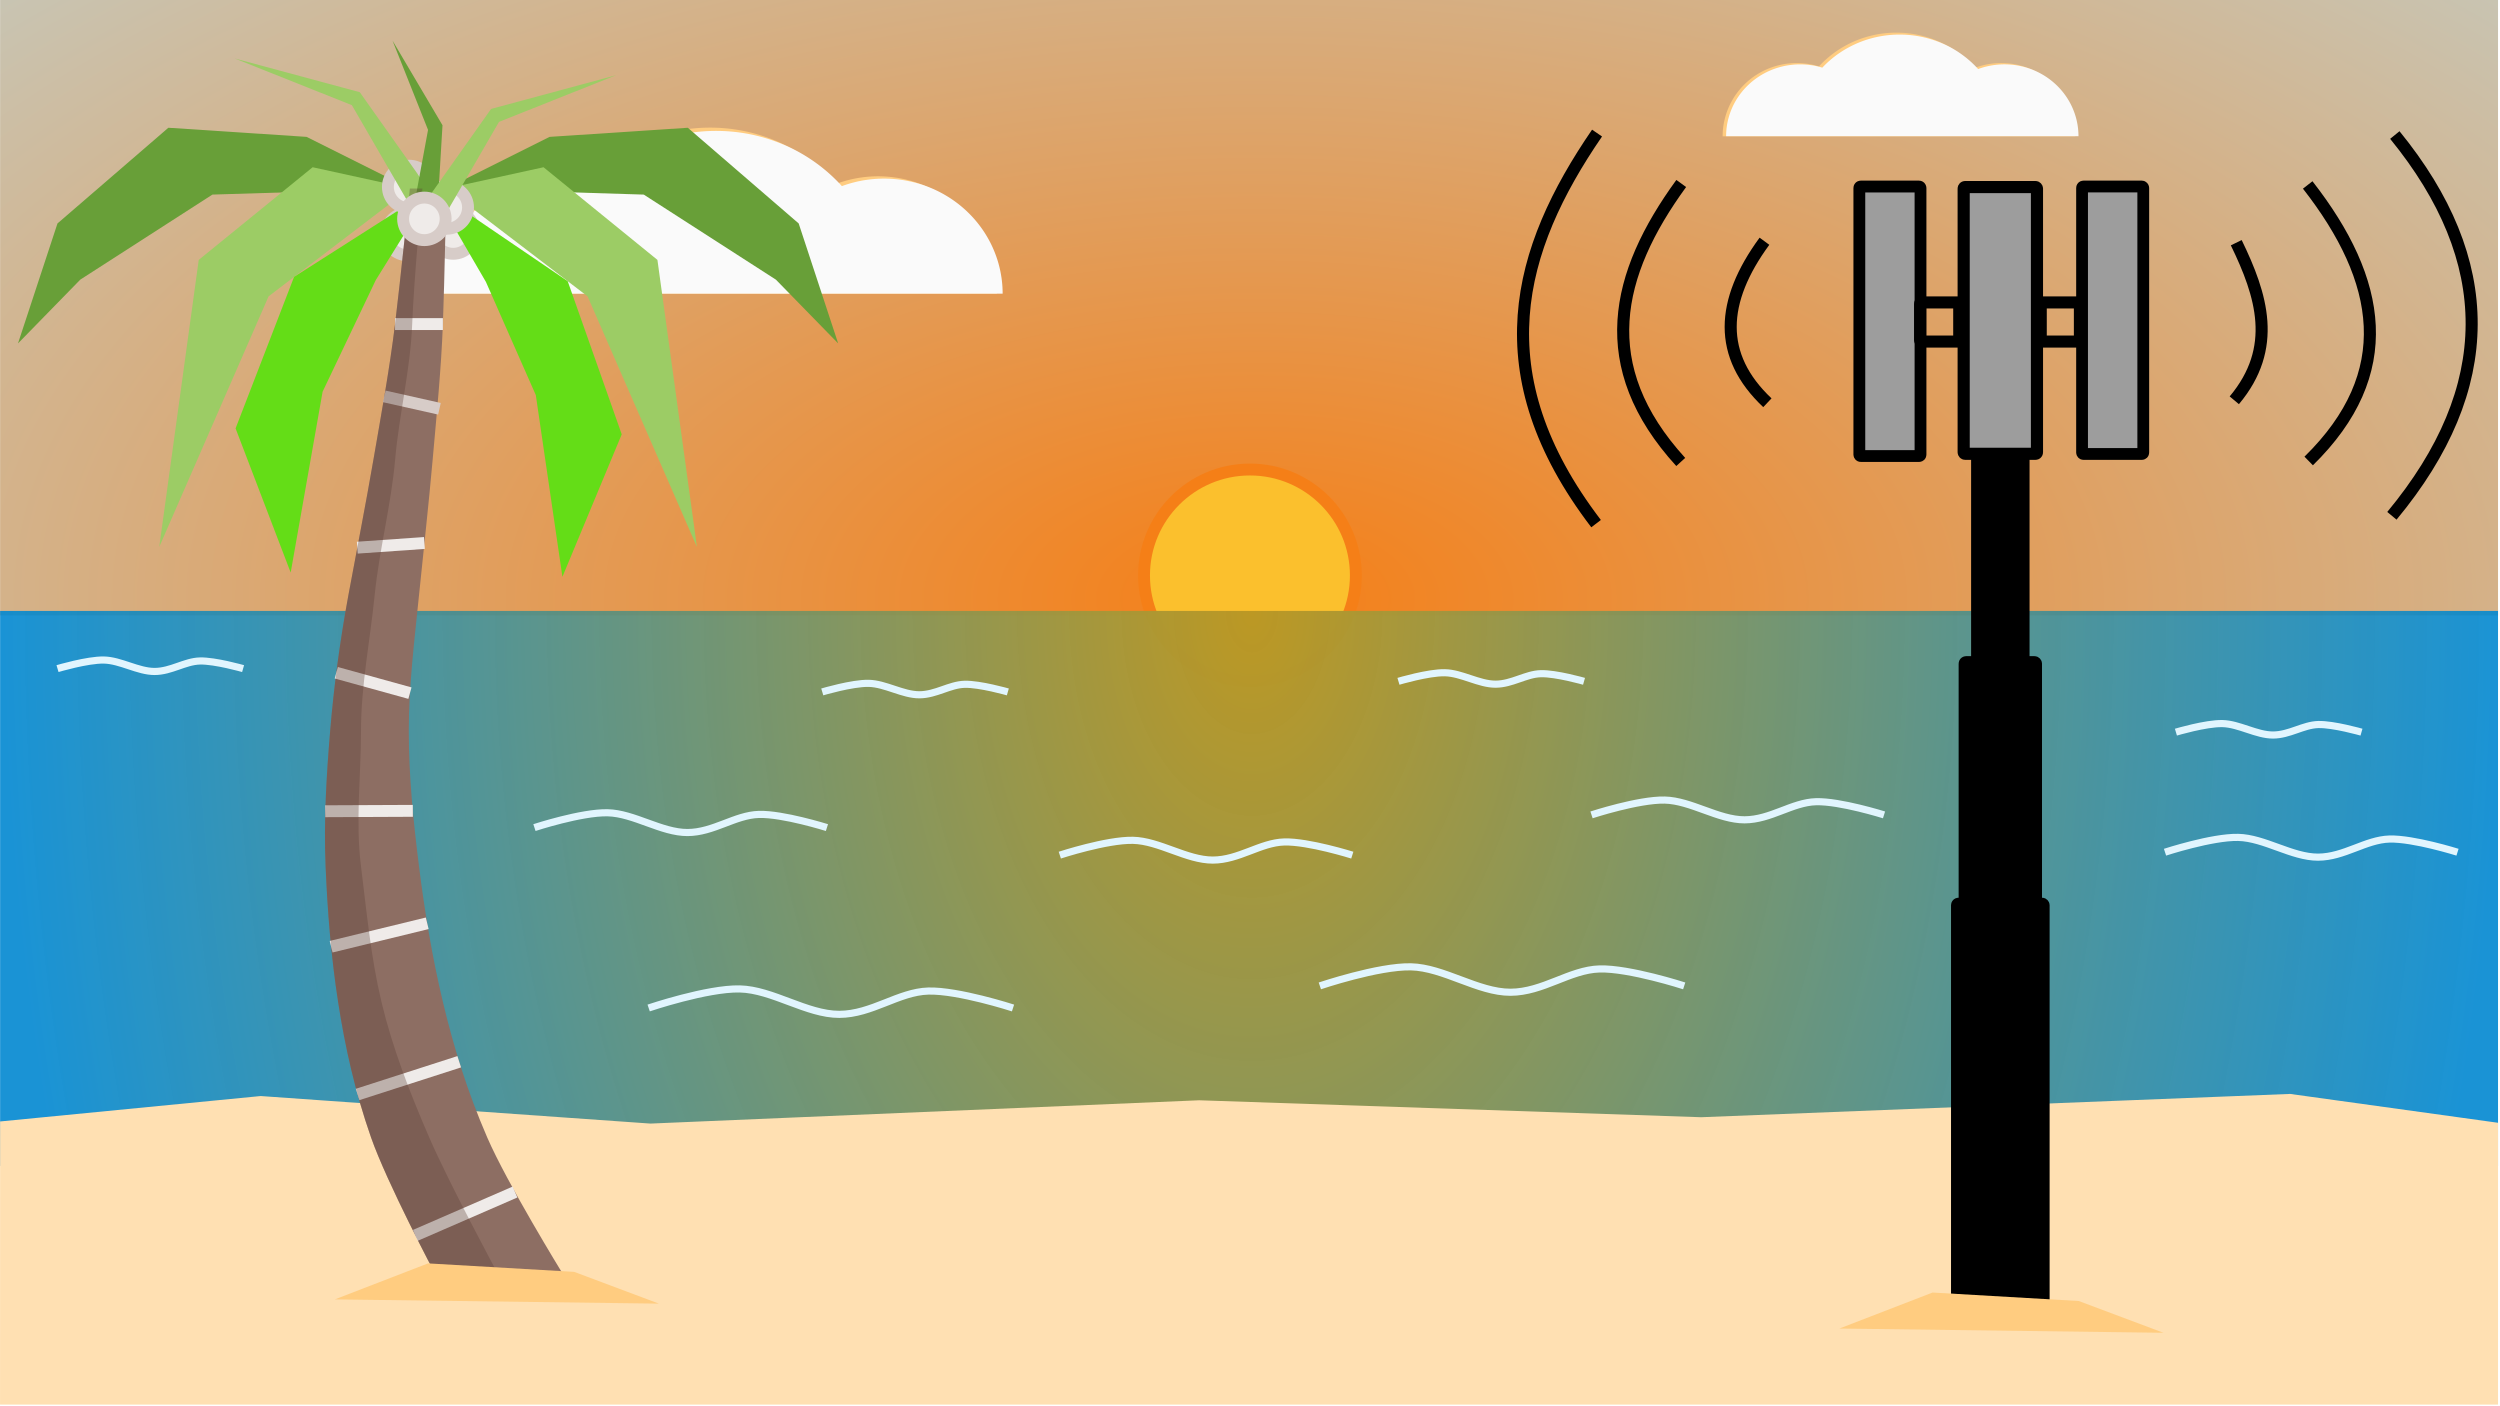 <?xml version="1.0" encoding="UTF-8" standalone="no"?>
<!-- Created with Inkscape (http://www.inkscape.org/) -->

<svg
        xmlns:osb="http://www.openswatchbook.org/uri/2009/osb"
        xmlns:dc="http://purl.org/dc/elements/1.1/"
        xmlns:cc="http://creativecommons.org/ns#"
        xmlns:rdf="http://www.w3.org/1999/02/22-rdf-syntax-ns#"
        xmlns:svg="http://www.w3.org/2000/svg"
        xmlns="http://www.w3.org/2000/svg"
        xmlns:xlink="http://www.w3.org/1999/xlink"
        xmlns:sodipodi="http://sodipodi.sourceforge.net/DTD/sodipodi-0.dtd"
        xmlns:inkscape="http://www.inkscape.org/namespaces/inkscape"
        width="1119.96"
        height="630"
        viewBox="0 0 296.323 166.688"
        version="1.1"
        id="svg8"
        inkscape:version="0.92.1 r15371"
        sodipodi:docname="slide_bg.svg">
    <defs
            id="defs2">
        <linearGradient
                osb:paint="gradient"
                id="linearGradient4925">
            <stop
                    id="stop4921"
                    offset="0"
                    style="stop-color:#000000;stop-opacity:1;"/>
            <stop
                    id="stop4923"
                    offset="1"
                    style="stop-color:#000000;stop-opacity:0;"/>
        </linearGradient>
        <radialGradient
                gradientUnits="userSpaceOnUse"
                gradientTransform="matrix(2.003,0,0,1.042,-529.79,-375.128)"
                r="526.18"
                cy="1005.5"
                cx="527.96"
                id="d">
            <stop
                    id="stop4485"
                    offset="0"
                    stop-color="#f57f17"/>
            <stop
                    id="stop4487"
                    offset="1"
                    stop-color="#b3e5fc"/>
        </radialGradient>
        <filter
                style="color-interpolation-filters:sRGB"
                height="1.225"
                width="1.067"
                y="-0.113"
                x="-0.033"
                id="a">
            <feGaussianBlur
                    id="feGaussianBlur4490"
                    stdDeviation="4.656"/>
        </filter>
        <radialGradient
                gradientUnits="userSpaceOnUse"
                gradientTransform="matrix(1,0,0,1.564,0,-447.56)"
                r="526.18"
                cy="719.55"
                cx="526.18"
                id="e">
            <stop
                    id="stop4493"
                    offset="0"
                    stop-color="#bc9824"/>
            <stop
                    id="stop4495"
                    offset="1"
                    stop-opacity=".906"
                    stop-color="#0288d1"/>
        </radialGradient>
        <linearGradient
                xlink:href="#a-8"
                gradientUnits="userSpaceOnUse"
                y2="436.65"
                y1="482.37"
                x2="457.72"
                x1="475.32"
                id="z"/>
        <linearGradient
                id="a-8">
            <stop
                    id="stop4666"
                    offset="0"
                    stop-color="#f90"/>
            <stop
                    id="stop4668"
                    offset="1"
                    stop-color="#fff"/>
        </linearGradient>
        <linearGradient
                xlink:href="#a-8"
                gradientUnits="userSpaceOnUse"
                gradientTransform="matrix(-0.008,1,-1,-0.008,1083.9,-73.914)"
                y2="446.08"
                y1="515.02"
                x2="462.28"
                x1="532.61"
                id="aj"/>
        <linearGradient
                xlink:href="#y"
                gradientUnits="userSpaceOnUse"
                gradientTransform="translate(7.801,-130.95)"
                y2="644.91"
                y1="647.77"
                x2="487.74"
                x1="535.72"
                id="ab"/>
        <linearGradient
                id="y">
            <stop
                    id="stop4673"
                    offset="0"
                    stop-color="#fff"/>
            <stop
                    id="stop4675"
                    offset="1"
                    stop-color="#cecece"/>
        </linearGradient>
        <linearGradient
                xlink:href="#a-8"
                gradientUnits="userSpaceOnUse"
                gradientTransform="matrix(-0.922,0.652,-0.65,-0.927,1348.3,471.48)"
                y2="446.08"
                y1="515.02"
                x2="462.28"
                x1="532.61"
                id="at"/>
        <linearGradient
                xlink:href="#y"
                gradientUnits="userSpaceOnUse"
                gradientTransform="translate(14.23,-125.59)"
                y2="633.71"
                y1="632.64"
                x2="559.69"
                x1="570.05"
                id="ac"/>
        <linearGradient
                gradientUnits="userSpaceOnUse"
                gradientTransform="matrix(1.045,-0.081,0.052,1.171,-4.025,-147.85)"
                y2="604.74"
                y1="690.61"
                x2="438.37"
                x1="362.79"
                id="as">
            <stop
                    id="stop4721"
                    offset="0"
                    stop-color="#36f"/>
            <stop
                    id="stop4723"
                    offset="1"
                    stop-color="#00279c"/>
        </linearGradient>
        <linearGradient
                gradientUnits="userSpaceOnUse"
                gradientTransform="matrix(1.045,-0.081,0.052,1.171,-4.025,-147.85)"
                y2="521.77"
                y1="587.94"
                x2="385.19"
                x1="375.05"
                id="ar">
            <stop
                    id="stop4716"
                    offset="0"
                    stop-color="#f90"/>
            <stop
                    id="stop4718"
                    offset="1"
                    stop-color="#8d5500"/>
        </linearGradient>
        <linearGradient
                gradientUnits="userSpaceOnUse"
                gradientTransform="matrix(1.045,-0.081,0.052,1.171,-4.025,-147.85)"
                y2="435.28"
                y1="474.68"
                x2="475.7"
                x1="363.66"
                id="aq">
            <stop
                    id="stop4711"
                    offset="0"
                    stop-color="#9cdafb"/>
            <stop
                    id="stop4713"
                    offset="1"
                    stop-color="#1aa9f6"/>
        </linearGradient>
        <linearGradient
                gradientUnits="userSpaceOnUse"
                gradientTransform="matrix(1.045,-0.081,0.052,1.171,-4.025,-147.85)"
                y2="436.26"
                y1="532.23"
                x2="240.02"
                x1="181.87"
                id="ap">
            <stop
                    id="stop4706"
                    offset="0"
                    stop-color="#9cdafb"/>
            <stop
                    id="stop4708"
                    offset="1"
                    stop-color="#fff"/>
        </linearGradient>
        <linearGradient
                gradientUnits="userSpaceOnUse"
                gradientTransform="matrix(1.045,-0.081,0.052,1.171,-4.025,-147.85)"
                y2="644.98"
                y1="756.41"
                x2="273.4"
                x1="299.75"
                id="ao">
            <stop
                    id="stop4701"
                    offset="0"
                    stop-color="#36f"/>
            <stop
                    id="stop4703"
                    offset="1"
                    stop-color="#fff"/>
        </linearGradient>
        <linearGradient
                gradientUnits="userSpaceOnUse"
                gradientTransform="matrix(1.045,-0.081,0.052,1.171,-4.025,-147.85)"
                y2="771.06"
                y1="796.06"
                x2="419.03"
                x1="343.07"
                id="an">
            <stop
                    id="stop4696"
                    offset="0"
                    stop-color="#969696"/>
            <stop
                    id="stop4698"
                    offset="1"
                    stop-color="#5a5a5a"/>
        </linearGradient>
        <linearGradient
                xlink:href="#a-8"
                gradientUnits="userSpaceOnUse"
                gradientTransform="matrix(-0.468,1.33,-1.41,-0.274,1070.4,-51.156)"
                y2="446.08"
                y1="515.02"
                x2="462.28"
                x1="532.61"
                id="am"/>
        <linearGradient
                gradientUnits="userSpaceOnUse"
                gradientTransform="translate(14.23,-125.59)"
                y2="574.94"
                y1="595.4"
                x2="316.68"
                x1="370.98"
                id="al">
            <stop
                    id="stop4689"
                    offset="0"
                    stop-color="#800000"/>
            <stop
                    id="stop4691"
                    offset="1"
                    stop-color="#3d0000"/>
        </linearGradient>
        <linearGradient
                gradientUnits="userSpaceOnUse"
                gradientTransform="translate(14.23,-125.59)"
                y2="603.09"
                y1="607.89"
                x2="360.48"
                x1="336.21"
                id="ak">
            <stop
                    id="stop4684"
                    offset="0"
                    stop-color="#d40000"/>
            <stop
                    id="stop4686"
                    offset="1"
                    stop-color="#ff9292"/>
        </linearGradient>
        <linearGradient
                gradientUnits="userSpaceOnUse"
                y2="466.31"
                y1="526.78"
                x2="287.07"
                x1="289.55"
                id="aa">
            <stop
                    id="stop4679"
                    offset="0"
                    stop-color="#00f"/>
            <stop
                    id="stop4681"
                    offset="1"
                    stop-opacity="0"/>
        </linearGradient>
        <linearGradient
                xlink:href="#a-8"
                gradientUnits="userSpaceOnUse"
                gradientTransform="matrix(1.359,0,-0.318,1.243,-407.16,-24.278)"
                y2="446.08"
                y1="515.02"
                x2="462.28"
                x1="532.61"
                id="ai"/>
        <linearGradient
                xlink:href="#y"
                gradientUnits="userSpaceOnUse"
                gradientTransform="translate(14.23,-125.59)"
                y2="712.59"
                y1="710.06"
                x2="267.91"
                x1="202.82"
                id="ah"/>
        <linearGradient
                xlink:href="#a-8"
                gradientUnits="userSpaceOnUse"
                y2="126.45"
                y1="127.82"
                x2="313.37"
                x1="365.11"
                id="au"/>
        <linearGradient
                xlink:href="#a-8"
                gradientUnits="userSpaceOnUse"
                gradientTransform="matrix(1.126,0,0,1.281,-53.287,174.09)"
                y2="102.45"
                y1="104.42"
                x2="288.22"
                x1="356.41"
                id="ag"/>
        <linearGradient
                gradientUnits="userSpaceOnUse"
                gradientTransform="matrix(0.907,0,0,0.889,97.746,53.389)"
                y2="827.17"
                y1="987.52"
                x2="372.08"
                x1="377.17"
                id="af">
            <stop
                    id="stop4660"
                    offset="0"
                    stop-color="#f00"/>
            <stop
                    id="stop4662"
                    offset="1"
                    stop-opacity="0"
                    stop-color="#f00"/>
        </linearGradient>
        <linearGradient
                gradientUnits="userSpaceOnUse"
                gradientTransform="matrix(0.907,0,0,0.889,97.746,53.389)"
                y2="816.83"
                y1="972.9"
                x2="366.45"
                x1="397.67"
                id="ae">
            <stop
                    id="stop4655"
                    offset="0"/>
            <stop
                    id="stop4657"
                    offset="1"
                    stop-opacity="0"/>
        </linearGradient>
        <linearGradient
                gradientUnits="userSpaceOnUse"
                gradientTransform="matrix(0.985,0,0,0.965,66.439,-9.17)"
                y2="806.28"
                y1="915.92"
                x2="384.41"
                x1="402.37"
                id="ad">
            <stop
                    id="stop4650"
                    offset="0"
                    stop-color="#ff0"/>
            <stop
                    id="stop4652"
                    offset="1"
                    stop-opacity="0"
                    stop-color="#ff0"/>
        </linearGradient>
        <linearGradient
                gradientUnits="userSpaceOnUse"
                y2="-76.023"
                x2="1099.896"
                y1="-76.023"
                x1="18.918"
                id="linearGradient4929"
                xlink:href="#linearGradient4925"
                inkscape:collect="always"/>
        <clipPath
                clipPathUnits="userSpaceOnUse"
                id="clipPath5000">
            <rect
                    style="opacity:1;fill:#9d9d9d;fill-opacity:1;fill-rule:nonzero;stroke:none;stroke-width:7.731;stroke-linecap:round;stroke-linejoin:miter;stroke-miterlimit:4;stroke-dasharray:none;stroke-dashoffset:0;stroke-opacity:1"
                    id="rect5002"
                    width="1050"
                    height="590.625"
                    x="-1049.921"
                    y="420.486"
                    transform="scale(-1,1)"
                    clip-path="none"/>
        </clipPath>
        <clipPath
                clipPathUnits="userSpaceOnUse"
                id="clipPath5004">
            <rect
                    style="opacity:1;fill:#9d9d9d;fill-opacity:1;fill-rule:nonzero;stroke:none;stroke-width:1.524;stroke-linecap:round;stroke-linejoin:miter;stroke-miterlimit:4;stroke-dasharray:none;stroke-dashoffset:0;stroke-opacity:1"
                    id="rect5006"
                    width="207.014"
                    height="116.445"
                    x="-81.296"
                    y="-10.574"
                    transform="scale(-1,1)"
                    clip-path="none"/>
        </clipPath>
        <clipPath
                clipPathUnits="userSpaceOnUse"
                id="clipPath5008">
            <rect
                    style="opacity:1;fill:#9d9d9d;fill-opacity:1;fill-rule:nonzero;stroke:none;stroke-width:7.731;stroke-linecap:round;stroke-linejoin:miter;stroke-miterlimit:4;stroke-dasharray:none;stroke-dashoffset:0;stroke-opacity:1"
                    id="rect5010"
                    width="1050"
                    height="590.625"
                    x="-1049.921"
                    y="420.486"
                    transform="scale(-1,1)"
                    clip-path="none"/>
        </clipPath>
    </defs>
    <sodipodi:namedview
            id="base"
            pagecolor="#ffffff"
            bordercolor="#666666"
            borderopacity="1.0"
            inkscape:pageopacity="0.0"
            inkscape:pageshadow="2"
            inkscape:zoom="0.35"
            inkscape:cx="362.86889"
            inkscape:cy="590.7346"
            inkscape:document-units="mm"
            inkscape:current-layer="g4924"
            showgrid="false"
            units="px"
            fit-margin-top="0"
            fit-margin-left="0"
            fit-margin-right="0"
            fit-margin-bottom="0"
            inkscape:window-width="1536"
            inkscape:window-height="801"
            inkscape:window-x="-8"
            inkscape:window-y="-8"
            inkscape:window-maximized="1"/>
    <g
            inkscape:label="Calque 1"
            inkscape:groupmode="layer"
            id="layer1"
            transform="translate(125.077,-140.051)">
        <g
                id="g4924"
                transform="matrix(0.282,0,0,0.282,-125.077,54.882)">
            <g
                    id="g5157">
                <g
                        clip-path="url(#clipPath5008)"
                        transform="translate(0.042,-118.703)"
                        id="g4642">
                    <path
                            transform="matrix(0.438,0,0,0.397,378.21,318.75)"
                            d="m 887.85,286.99 a 99.279,99.279 0 0 0 -51.982,13.273 99.279,99.279 0 0 0 -23.629,19.031 70.201,70.201 0 0 0 -56.031,6.15 70.201,70.201 0 0 0 -35.102,60.797 h 333.88 a 70.201,70.201 0 0 0 -35.1,-60.797 70.201,70.201 0 0 0 -59.979,-4.805 99.279,99.279 0 0 0 -24.762,-20.377 99.279,99.279 0 0 0 -47.297,-13.273 z"
                            id="path4500"
                            inkscape:connector-curvature="0"
                            style="fill:#ffcc80;filter:url(#a)"/>
                    <rect
                            y="118.703"
                            width="1052.4"
                            height="560.682"
                            id="rect4502"
                            style="fill:url(#d);stroke-width:1.232"
                            x="0"/>
                    <g
                            transform="translate(0,31.875)"
                            id="g5014">
                        <path
                                style="fill:#ffcc80;filter:url(#a)"
                                inkscape:connector-curvature="0"
                                id="path4504"
                                d="m 887.85,286.99 a 99.279,99.279 0 0 0 -51.982,13.273 99.279,99.279 0 0 0 -23.629,19.031 70.201,70.201 0 0 0 -56.031,6.15 70.201,70.201 0 0 0 -35.102,60.797 h 333.88 a 70.201,70.201 0 0 0 -35.1,-60.797 70.201,70.201 0 0 0 -59.979,-4.805 99.279,99.279 0 0 0 -24.762,-20.377 99.279,99.279 0 0 0 -47.297,-13.273 z"
                                transform="matrix(0.444,0,0,0.439,403.84,276.59)"/>
                        <path
                                style="fill:#fafafa"
                                inkscape:connector-curvature="0"
                                id="path4506"
                                d="m 799.44,403.39 a 44.038,42.706 0 0 0 -23.058,5.71 44.038,42.706 0 0 0 -10.481,8.187 31.139,30.198 0 0 0 -24.854,2.646 31.139,30.198 0 0 0 -15.57,26.153 h 148.1 a 31.139,30.198 0 0 0 -15.569,-26.153 31.139,30.198 0 0 0 -26.605,-2.067 44.038,42.706 0 0 0 -10.984,-8.765 44.038,42.706 0 0 0 -20.98,-5.71 z"/>
                    </g>
                    <circle
                            cx="525.33"
                            cy="662.59"
                            r="44.52"
                            id="circle4508"
                            style="fill:#fbc02d;stroke:#f57f17;stroke-width:5;stroke-linecap:round;stroke-linejoin:round"/>
                    <rect
                            y="677.51"
                            width="1052.4"
                            height="233.28"
                            id="rect4510"
                            x="0"
                            style="fill:url(#e)"/>
                    <path
                            d="m 0,892.09 109.52,-10.685 163.83,11.575 230.61,-9.794 211.02,7.123 247.53,-9.794 89.848,12.466 v 159.38 H -0.042 Z"
                            id="path4512"
                            inkscape:connector-curvature="0"
                            style="fill:#ffe0b2;fill-rule:evenodd"/>
                    <path
                            d="m 272.6,844.4 c 0,0 24.572,-8.313 38.287,-8.014 13.715,0.299 28.207,10.727 41.848,10.685 13.641,-0.042 24.905,-9.427 37.396,-9.794 12.491,-0.367 35.616,7.123 35.616,7.123"
                            id="path4564"
                            inkscape:connector-curvature="0"
                            style="fill:none;stroke:#e1f5fe;stroke-width:3"/>
                    <g
                            transform="translate(69.375,116.25)"
                            id="g5018">
                        <path
                                style="fill:#ffcc80;filter:url(#a)"
                                inkscape:connector-curvature="0"
                                id="path4638"
                                d="m 887.85,286.99 a 99.279,99.279 0 0 0 -51.982,13.273 99.279,99.279 0 0 0 -23.629,19.031 70.201,70.201 0 0 0 -56.031,6.15 70.201,70.201 0 0 0 -35.102,60.797 h 333.88 a 70.201,70.201 0 0 0 -35.1,-60.797 70.201,70.201 0 0 0 -59.979,-4.805 99.279,99.279 0 0 0 -24.762,-20.377 99.279,99.279 0 0 0 -47.297,-13.273 z"
                                transform="matrix(0.711,0,0,0.703,-400.53,156.38)"/>
                        <path
                                style="fill:#fafafa"
                                inkscape:connector-curvature="0"
                                id="path4640"
                                d="m 233.24,359.51 a 70.549,68.416 0 0 0 -36.939,9.147 70.549,68.416 0 0 0 -16.791,13.115 49.886,48.377 0 0 0 -39.817,4.238 49.886,48.377 0 0 0 -24.944,41.897 h 237.26 a 49.886,48.377 0 0 0 -24.942,-41.897 49.886,48.377 0 0 0 -42.622,-3.311 70.549,68.416 0 0 0 -17.596,-14.042 70.549,68.416 0 0 0 -33.61,-9.147 z"/>
                    </g>
                    <g
                            transform="matrix(-0.717,0,0,0.717,724.45,201.24)"
                            id="g4614">
                        <circle
                                cx="744.77"
                                cy="442.42"
                                r="12.468"
                                id="circle4566"
                                style="fill:#efebe9;stroke:#d7ccc8;stroke-width:6.97;stroke-linecap:round;stroke-linejoin:round"/>
                        <circle
                                cx="771.48"
                                cy="443.31"
                                r="12.468"
                                id="circle4568"
                                style="fill:#efebe9;stroke:#d7ccc8;stroke-width:6.97;stroke-linecap:round;stroke-linejoin:round"/>
                        <path
                                d="m 757.34,416.77 -31.73,54.584 -29.263,66.37 -15.593,106.54 -34.77,-83.542 31.671,-89.779 z"
                                id="path4570"
                                inkscape:connector-curvature="0"
                                style="fill:#64dd17;fill-rule:evenodd"/>
                        <path
                                d="m 748.82,416.62 -115.75,3.562 -77.464,49.862 -36.506,37.396 23.15,-70.341 64.999,-56.095 81.026,5.342 z"
                                id="path4572"
                                inkscape:connector-curvature="0"
                                style="fill:#689f38;fill-rule:evenodd"/>
                        <path
                                d="m 680.82,1052.4 c 0,0 32.411,-52.732 44,-79.468 11.589,-26.736 19.678,-52.926 26,-79.468 6.322,-26.542 10.671,-52.945 14,-79.468 3.329,-26.523 6,-52.903 6,-79.468 0,-26.565 -3.334,-52.97 -6,-79.468 -2.666,-26.498 -5.668,-52.96 -8,-79.468 -2.332,-26.508 -5,-52.976 -6,-79.468 -1,-26.492 -2,-79.468 -2,-79.468 h 21.369 c 0,0 5.452,52.976 8.678,79.468 3.226,26.492 8.122,52.96 12.678,79.468 4.556,26.508 9.787,52.97 14.678,79.468 4.891,26.498 8.458,52.903 10.678,79.468 2.22,26.565 3.784,52.945 2.678,79.468 -1.106,26.523 -3.222,52.926 -7.322,79.468 -4.1,26.542 -9.952,52.729 -19.322,79.468 -9.37,26.739 -37.322,79.468 -37.322,79.468 z"
                                id="path4574"
                                inkscape:connector-curvature="0"
                                style="fill:#8d6e63;fill-rule:evenodd"/>
                        <path
                                d="m 748.82,416.62 -82.807,63.218 -64.108,146.91 23.15,-168.28 66.779,-54.314 z"
                                id="path4576"
                                inkscape:connector-curvature="0"
                                style="fill:#9ccc65;fill-rule:evenodd"/>
                        <path
                                d="m 770.19,416.62 115.75,3.562 77.464,49.862 36.506,37.396 -23.15,-70.341 -64.999,-56.095 -81.026,5.342 z"
                                id="path4578"
                                inkscape:connector-curvature="0"
                                style="fill:#689f38;fill-rule:evenodd"/>
                        <path
                                d="m 770.19,416.62 82.807,63.218 64.108,146.91 -23.15,-168.28 -66.779,-54.314 z"
                                id="path4580"
                                inkscape:connector-curvature="0"
                                style="fill:#9ccc65;fill-rule:evenodd"/>
                        <path
                                d="m 756.82,416.62 33.318,53.63 31.197,65.483 18.711,106.04 32.305,-84.526 -34.29,-88.812 z"
                                id="path4582"
                                inkscape:connector-curvature="0"
                                style="fill:#64dd17;fill-rule:evenodd"/>
                        <path
                                d="m 752.84,545.74 32.317,-7.25"
                                id="path4584"
                                inkscape:connector-curvature="0"
                                style="fill:#d7ccc8;fill-rule:evenodd;stroke:#d7ccc8;stroke-width:6.97"/>
                        <path
                                d="m 801,627.16 -39.349,-2.74"
                                id="path4586"
                                inkscape:connector-curvature="0"
                                style="fill:none;stroke:#efebe9;stroke-width:6.97"/>
                        <path
                                d="m 750.82,496.09 h 28.047"
                                id="path4588"
                                inkscape:connector-curvature="0"
                                style="fill:none;stroke:#efebe9;stroke-width:6.97"/>
                        <path
                                d="m 770.14,712.44 43.181,-11.948"
                                id="path4590"
                                inkscape:connector-curvature="0"
                                style="fill:#efebe9;fill-rule:evenodd;stroke:#efebe9;stroke-width:6.97"/>
                        <path
                                d="m 768.44,781.44 51.3,0.229"
                                id="path4592"
                                inkscape:connector-curvature="0"
                                style="fill:none;stroke:#efebe9;stroke-width:6.97"/>
                        <path
                                d="m 760.01,847.36 56.33,13.729"
                                id="path4594"
                                inkscape:connector-curvature="0"
                                style="fill:#efebe9;fill-rule:evenodd;stroke:#efebe9;stroke-width:6.97"/>
                        <path
                                d="m 741.24,928.52 59.571,19.181"
                                id="path4596"
                                inkscape:connector-curvature="0"
                                style="fill:#efebe9;fill-rule:evenodd;stroke:#efebe9;stroke-width:6.97"/>
                        <path
                                d="m 708.55,1004.9 58.422,25.404"
                                id="path4598"
                                inkscape:connector-curvature="0"
                                style="fill:#efebe9;fill-rule:evenodd;stroke:#efebe9;stroke-width:6.97"/>
                        <circle
                                cx="748.55"
                                cy="427.74"
                                r="12.468"
                                id="circle4600"
                                style="fill:#efebe9;stroke:#d7ccc8;stroke-width:6.97;stroke-linecap:round;stroke-linejoin:round"/>
                        <circle
                                cx="770.59"
                                cy="415.71"
                                r="12.468"
                                id="circle4602"
                                style="fill:#efebe9;stroke:#d7ccc8;stroke-width:6.97;stroke-linecap:round;stroke-linejoin:round"/>
                        <path
                                d="m 768.84,428.79 35.34,-61.027 68.805,-27.423 -73.447,19.824 -44.458,62.84 z"
                                id="path4604"
                                inkscape:connector-curvature="0"
                                style="fill:#9ccc65;fill-rule:evenodd"/>
                        <path
                                d="m 768.63,431.55 -9.105,-49.293 20.829,-52.352 -29.307,49.631 3.386,56.621 z"
                                id="path4606"
                                inkscape:connector-curvature="0"
                                style="fill:#689f38;fill-rule:evenodd"/>
                        <path
                                d="m 718.82,1052.4 c 0,0 28.411,-52.732 40,-79.468 11.589,-26.736 21.678,-52.926 28,-79.468 6.322,-26.542 8.671,-52.945 12,-79.468 3.329,-26.523 0,-52.903 0,-79.468 0,-26.565 -5.334,-52.97 -8,-79.468 -2.666,-26.498 -9.668,-52.96 -12,-79.468 -2.332,-26.508 -9,-52.976 -10,-79.468 -1,-26.492 -6,-79.468 -6,-79.468 h 7.369 c 0,0 5.452,52.976 8.678,79.468 3.226,26.492 8.122,52.96 12.678,79.468 4.556,26.508 9.787,52.97 14.678,79.468 4.891,26.498 8.458,52.903 10.678,79.468 2.22,26.565 3.784,52.945 2.678,79.468 -1.106,26.523 -3.222,52.926 -7.322,79.468 -4.1,26.542 -9.952,52.729 -19.322,79.468 -9.37,26.739 -37.322,79.468 -37.322,79.468 z"
                                id="path4608"
                                inkscape:connector-curvature="0"
                                style="opacity:0.339;fill:#5d4037;fill-rule:evenodd"/>
                        <path
                                d="m 753.27,438.59 -35.34,-61.027 -68.805,-27.423 73.447,19.824 44.458,62.84 z"
                                id="path4610"
                                inkscape:connector-curvature="0"
                                style="fill:#9ccc65;fill-rule:evenodd"/>
                        <circle
                                cx="761.68"
                                cy="434.41"
                                r="12.468"
                                id="circle4612"
                                style="fill:#efebe9;stroke:#d7ccc8;stroke-width:6.97;stroke-linecap:round;stroke-linejoin:round"/>
                    </g>
                    <path
                            d="m 554.71,835.11 c 0,0 24.572,-8.313 38.287,-8.014 13.715,0.299 28.207,10.727 41.848,10.685 13.641,-0.042 24.905,-9.427 37.396,-9.794 12.491,-0.367 35.616,7.123 35.616,7.123"
                            id="path4616"
                            inkscape:connector-curvature="0"
                            style="fill:none;stroke:#e1f5fe;stroke-width:3"/>
                    <path
                            d="m 224.59,768.57 c 0,0 19.726,-6.464 30.736,-6.231 11.01,0.233 22.644,8.341 33.595,8.309 10.951,-0.033 19.993,-7.331 30.021,-7.616 10.027,-0.285 28.591,5.539 28.591,5.539"
                            id="path4618"
                            inkscape:connector-curvature="0"
                            style="fill:none;stroke:#e1f5fe;stroke-width:3"/>
                    <path
                            d="m 445.41,780.15 c 0,0 19.726,-6.464 30.736,-6.231 11.01,0.233 22.644,8.341 33.595,8.309 10.951,-0.033 19.993,-7.331 30.021,-7.616 10.027,-0.285 28.591,5.539 28.591,5.539"
                            id="path4620"
                            inkscape:connector-curvature="0"
                            style="fill:none;stroke:#e1f5fe;stroke-width:3"/>
                    <path
                            d="m 668.9,763.23 c 0,0 19.726,-6.464 30.736,-6.231 11.01,0.233 22.644,8.341 33.595,8.309 10.951,-0.033 19.993,-7.331 30.021,-7.616 10.027,-0.285 28.591,5.539 28.591,5.539"
                            id="path4622"
                            inkscape:connector-curvature="0"
                            style="fill:none;stroke:#e1f5fe;stroke-width:3"/>
                    <path
                            d="m 909.95,778.92 c 0,0 19.726,-6.464 30.736,-6.231 11.01,0.233 22.644,8.341 33.595,8.309 10.951,-0.033 19.993,-7.331 30.021,-7.616 10.028,-0.285 28.591,5.539 28.591,5.539"
                            id="path4624"
                            inkscape:connector-curvature="0"
                            style="fill:none;stroke:#e1f5fe;stroke-width:3"/>
                    <path
                            d="m 914.53,728.46 c 0,0 12.515,-3.743 19.5,-3.608 6.985,0.135 14.366,4.83 21.314,4.811 6.948,-0.019 12.684,-4.245 19.046,-4.41 6.362,-0.165 18.139,3.207 18.139,3.207"
                            id="path4626"
                            inkscape:connector-curvature="0"
                            style="fill:none;stroke:#e1f5fe;stroke-width:3"/>
                    <path
                            d="m 587.75,707.09 c 0,0 12.515,-3.743 19.5,-3.608 6.985,0.135 14.366,4.83 21.314,4.811 6.948,-0.019 12.684,-4.245 19.046,-4.41 6.362,-0.165 18.139,3.207 18.139,3.207"
                            id="path4628"
                            inkscape:connector-curvature="0"
                            style="fill:none;stroke:#e1f5fe;stroke-width:3"/>
                    <path
                            d="m 345.57,711.55 c 0,0 12.515,-3.743 19.5,-3.608 6.985,0.135 14.366,4.83 21.314,4.811 6.948,-0.019 12.684,-4.245 19.046,-4.41 6.362,-0.165 18.139,3.207 18.139,3.207"
                            id="path4630"
                            inkscape:connector-curvature="0"
                            style="fill:none;stroke:#e1f5fe;stroke-width:3"/>
                    <path
                            d="m 24.134,701.75 c 0,0 12.515,-3.743 19.5,-3.608 6.985,0.135 14.366,4.83 21.314,4.811 6.948,-0.019 12.684,-4.245 19.046,-4.41 6.362,-0.165 18.139,3.207 18.139,3.207"
                            id="path4632"
                            inkscape:connector-curvature="0"
                            style="fill:none;stroke:#e1f5fe;stroke-width:3"/>
                    <path
                            d="m 140.68,966.88 39.177,-15.137 61.437,3.562 35.616,13.356 z"
                            id="path4634"
                            inkscape:connector-curvature="0"
                            style="fill:#ffcc80;fill-rule:evenodd"/>
                </g>
                <g
                        clip-path="url(#clipPath5004)"
                        style="stroke:#000000"
                        transform="matrix(5.072,0,0,5.072,637.619,355.415)"
                        id="g4968">
                    <g
                            style="stroke-linecap:round;stroke-linejoin:round"
                            id="g4952">
                        <rect
                                x="36.468"
                                y="64.365"
                                width="7.17"
                                height="32.982"
                                rx="0.122"
                                ry="0.122"
                                id="rect4932"/>
                        <rect
                                x="37.099"
                                y="44.347"
                                width="5.908"
                                height="20.19"
                                rx="0.122"
                                ry="0.122"
                                id="rect4934"/>
                        <rect
                                x="38.132"
                                y="26.68"
                                width="3.843"
                                height="17.667"
                                rx="0.122"
                                ry="0.122"
                                id="rect4936"/>
                        <g
                                style="fill:#9d9d9d;fill-opacity:1"
                                id="g4944">
                            <rect
                                    style="fill:#9d9d9d;fill-opacity:1;stroke-width:1.007"
                                    x="37.016"
                                    y="4.973"
                                    width="6.074"
                                    height="22.105"
                                    rx="0.124"
                                    ry="0.124"
                                    id="rect4938"/>
                            <rect
                                    style="fill:#9d9d9d;fill-opacity:1;stroke-width:0.979"
                                    x="28.37"
                                    y="4.93"
                                    width="5.069"
                                    height="22.334"
                                    rx="0.116"
                                    ry="0.116"
                                    id="rect4940"/>
                            <rect
                                    style="fill:#9d9d9d;fill-opacity:1;stroke-width:0.976"
                                    x="46.827"
                                    y="4.929"
                                    width="5.072"
                                    height="22.165"
                                    rx="0.115"
                                    ry="0.115"
                                    id="rect4942"/>
                        </g>
                        <g
                                style="fill:none"
                                id="g4950">
                            <rect
                                    x="33.403"
                                    y="14.533"
                                    width="3.245"
                                    height="3.245"
                                    rx="0.115"
                                    ry="0.115"
                                    id="rect4946"/>
                            <rect
                                    x="43.403"
                                    y="14.533"
                                    width="3.245"
                                    height="3.245"
                                    rx="0.115"
                                    ry="0.115"
                                    id="rect4948"/>
                        </g>
                    </g>
                    <g
                            style="fill:none"
                            id="g4966">
                        <path
                                inkscape:connector-curvature="0"
                                d="m 20.506,9.464 c -3.651,4.98 -3.89,9.486 0.243,13.384"
                                id="path4954"/>
                        <path
                                inkscape:connector-curvature="0"
                                d="m 13.61,4.678 c -5.464,7.508 -7.284,15.139 -0.041,23.078"
                                id="path4956"/>
                        <path
                                inkscape:connector-curvature="0"
                                d="M 6.634,0.5 C 0.022,10.147 -2.943,20.427 6.553,32.866"
                                id="path4958"/>
                        <path
                                inkscape:connector-curvature="0"
                                d="m 59.605,9.585 c 2.117,4.353 3.485,8.707 -0.162,13.06"
                                id="path4960"/>
                        <path
                                inkscape:connector-curvature="0"
                                d="m 65.526,4.799 c 6.184,7.918 7.499,15.605 0.081,22.875"
                                id="path4962"/>
                        <path
                                inkscape:connector-curvature="0"
                                d="m 72.746,0.662 c 8.493,10.411 8.568,20.928 -0.243,31.555"
                                id="path4964"/>
                    </g>
                </g>
                <path
                        clip-path="url(#clipPath5000)"
                        d="m 773.07,979.13 39.177,-15.137 61.437,3.562 35.616,13.356 z"
                        id="path4636"
                        inkscape:connector-curvature="0"
                        style="fill:#ffcc80;fill-rule:evenodd"
                        transform="translate(0.042,-118.703)"/>
            </g>
        </g>
    </g>
</svg>
